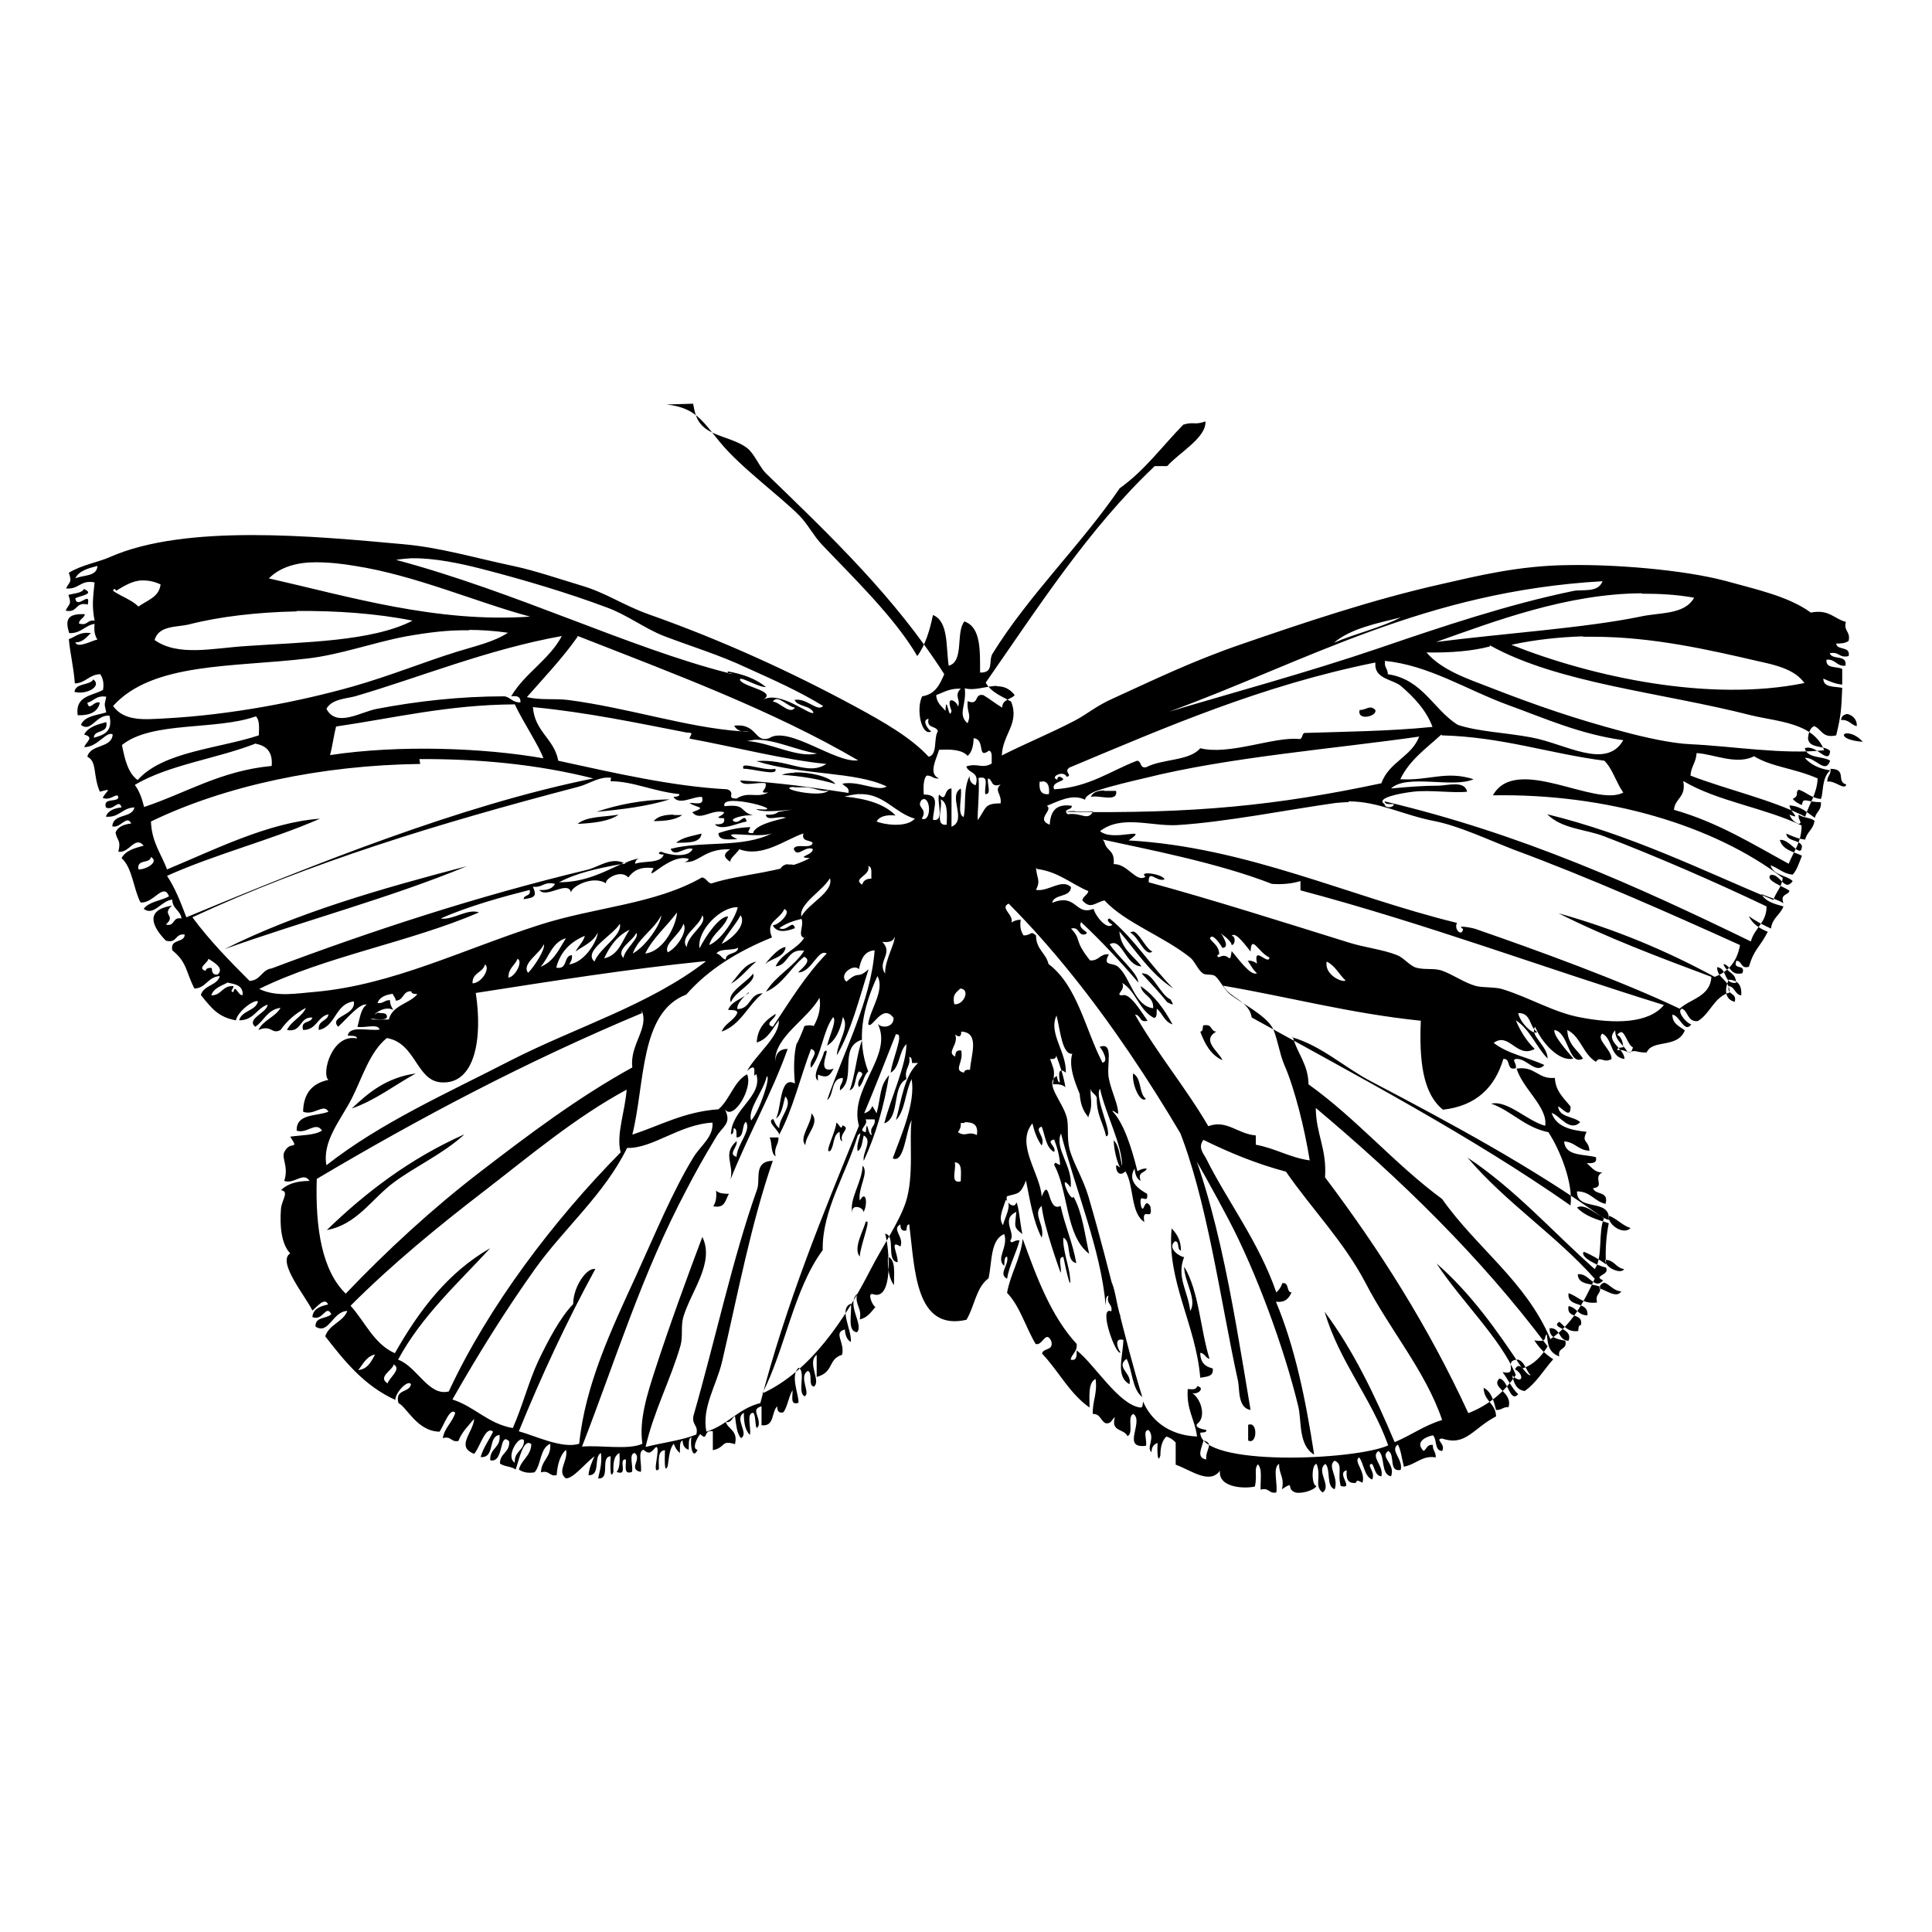 <?xml version="1.0" encoding="UTF-8" standalone="no"?>
<!-- Created with Inkscape (http://www.inkscape.org/) -->
<svg xmlns:dc="http://purl.org/dc/elements/1.1/" xmlns:cc="http://creativecommons.org/ns#" xmlns:rdf="http://www.w3.org/1999/02/22-rdf-syntax-ns#" xmlns:svg="http://www.w3.org/2000/svg" xmlns="http://www.w3.org/2000/svg" version="1.1" width="100%" height="100%" viewBox="0 0 48 48" id="cabbage_moth_xA0_Image_1_" xml:space="preserve">
<defs id="defs279" />
<path d="m 17.22,10.03 c 0.04,0.22 0.08,0.40 0.23,0.55 0.27,0.27 0.78,0.30 1.11,0.55 0.19,0.15 0.30,0.46 0.47,0.63 1.60,1.55 3.20,3.07 4.43,4.99 -0.11,0.25 -0.22,0.50 -0.55,0.55 -0.16,0.33 -0.01,1.01 0.23,0.87 -0.07,-0.02 -0.26,-0.29 -0.07,-0.31 -0.06,0.25 0.20,0.16 0.23,0.31 -0.11,0.17 0.00,0.59 -0.23,0.63 C 22.64,18.33 21.96,17.94 21.26,17.56 19.67,16.70 17.95,15.91 16.11,15.26 15.47,15.03 15.06,14.73 14.45,14.55 13.89,14.38 13.26,14.17 12.79,14.07 11.75,13.85 10.93,13.60 10.01,13.52 7.81,13.32 4.61,13.01 2.73,13.84 c -0.29,0.13 -0.69,0.19 -1.02,0.39 0.08,0.24 0.03,0.20 -0.07,0.39 0.33,0.03 0.35,-0.22 0.71,-0.15 -0.04,0.39 -0.07,0.58 0,0.95 -0.19,-0.03 -0.17,0.14 -0.39,0.07 0.01,-0.11 0.13,-0.13 0.15,-0.23 -0.43,-0.02 -0.50,0.13 -0.39,0.47 0.30,0.01 0.38,-0.19 0.63,-0.23 -0.02,0.18 0.01,0.30 0.07,0.39 -0.13,0.02 -0.49,0.23 -0.55,0.07 0.20,-0.00 0.28,-0.14 0.39,-0.23 -0.28,-0.04 -0.38,0.09 -0.55,0.15 0.04,0.41 0.11,0.63 0.15,1.10 0.27,-0.01 0.35,-0.22 0.63,-0.23 0.06,0.09 0.10,0.21 0.07,0.39 -0.26,0.15 -0.70,0.14 -0.63,0.63 0.30,0.01 0.50,-0.08 0.55,-0.31 -0.14,-0.07 -0.26,0.23 -0.31,0 0.16,-0.04 0.22,-0.19 0.47,-0.15 -0.05,0.24 -0.05,0.15 0,0.39 -0.24,0.07 -0.54,0.09 -0.63,0.31 0.26,0.20 0.37,-0.26 0.71,-0.23 0.09,0.41 -0.15,0.48 -0.39,0.55 0.01,-0.22 0.37,-0.09 0.31,-0.39 -0.22,0.06 -0.45,0.12 -0.55,0.31 0.26,0.07 0.06,0.17 0,0.31 0.32,0.02 0.57,-0.42 0.71,-0.31 -0.03,0.35 -0.55,0.23 -0.63,0.55 0.25,0.13 0.13,0.44 0.31,0.87 0.33,-0.09 0.18,-0.04 0.07,0.15 0.19,0.10 0.38,-0.17 0.39,0 -0.05,0.12 -0.38,-0.01 -0.31,0.24 0.19,0.10 0.32,-0.23 0.39,0 -0.18,0.02 -0.34,0.08 -0.39,0.23 0.34,0.03 0.40,-0.22 0.71,-0.23 -0.06,0.28 -0.53,0.14 -0.55,0.47 0.20,0.06 0.36,-0.30 0.47,-0.07 -0.18,0.02 -0.34,0.08 -0.39,0.23 0.05,0.22 0.14,0.18 0.07,0.47 0.27,0.05 0.41,-0.41 0.63,-0.15 -0.22,0.06 -0.45,0.12 -0.55,0.31 0.27,0.24 0.29,0.75 0.47,1.10 0.32,0.04 0.57,-0.51 0.71,-0.15 -0.20,0.11 -0.50,0.13 -0.63,0.31 0.25,0.19 0.43,-0.20 0.71,-0.23 0.00,0.23 0.20,0.26 0.23,0.47 -0.24,-0.05 -0.15,0.21 -0.39,0.15 0.27,-0.24 -0.12,-0.22 0.15,-0.47 -0.67,0.11 -0.50,0.51 -0.15,0.87 0.29,0.08 0.22,-0.19 0.47,-0.15 -0.01,0.22 -0.37,0.09 -0.31,0.39 0.37,0.30 0.33,0.52 0.55,0.95 0.29,-0.01 0.33,-0.29 0.63,-0.31 -0.06,0.24 -0.40,0.22 -0.47,0.47 0.28,0.35 0.44,0.55 0.87,0.63 0.05,-0.23 0.46,-0.53 0.55,-0.47 -0.06,0.24 -0.40,0.22 -0.47,0.47 0.37,0.00 0.43,-0.30 0.71,-0.39 -0.02,0.21 -0.54,0.35 -0.31,0.55 0.22,-0.14 0.30,-0.43 0.63,-0.47 -0.13,0.23 -0.43,0.30 -0.55,0.55 0.34,-0.14 0.32,0.12 0.55,0 0.16,-0.23 0.37,-0.41 0.63,-0.55 -0.10,0.23 -0.36,0.32 -0.47,0.55 0.38,0.07 0.30,-0.33 0.63,-0.31 -0.03,0.15 -0.30,0.06 -0.23,0.31 0.34,-0.00 0.35,-0.33 0.63,-0.39 -0.02,0.18 -0.27,0.14 -0.24,0.39 0.43,-0.09 0.40,-0.65 0.87,-0.71 0.06,0.36 -0.63,0.36 -0.39,0.63 0.19,-0.17 0.54,-0.60 0.71,-0.55 -0.15,0.10 -0.17,0.35 -0.23,0.55 0.16,0.04 0.52,-0.09 0.55,0.07 -0.27,0.04 -0.75,-0.11 -0.79,0.15 0.09,0.01 0.22,-0.01 0.23,0.07 -0.63,-0.13 -0.89,0.89 -0.71,1.03 -0.39,0.08 -0.62,0.32 -0.63,0.79 0.27,0.11 0.51,-0.22 0.63,0 -0.30,0.12 -0.80,0.04 -0.79,0.47 0.25,0.09 0.48,-0.24 0.63,0 -0.19,0.12 -0.51,0.11 -0.79,0.15 0.24,0.37 0.00,0.07 -0.15,0.39 -0.07,0.14 0.12,0.37 0,0.71 0.25,0.09 0.48,-0.24 0.63,0 -0.31,0.00 -0.55,0.07 -0.71,0.23 0.22,0.03 0.01,0.26 0,0.47 -0.03,0.39 -0.00,0.86 0.23,1.10 -0.34,0.21 0.40,1.09 0.55,1.42 0.08,-0.05 0.31,-0.36 0.39,-0.15 -0.18,0.04 -0.37,0.10 -0.39,0.31 0.26,0.12 0.34,-0.33 0.47,-0.07 -0.11,0.12 -0.41,0.06 -0.39,0.31 0.33,0.21 0.42,-0.38 0.79,-0.39 -0.11,0.28 -0.45,0.33 -0.55,0.63 0.48,0.62 0.97,1.23 1.74,1.58 0.01,-0.20 0.32,-0.51 0.39,-0.39 -0.03,0.22 -0.41,0.11 -0.31,0.47 0.21,0.10 0.46,0.70 1.02,0.71 0.10,-0.14 0.26,-0.62 0.39,-0.47 -0.07,0.24 -0.26,0.36 -0.31,0.63 0.22,-0.06 0.20,0.11 0.39,0.07 0.08,-0.22 0.25,-0.38 0.39,-0.55 -0.02,0.34 -0.47,0.69 0,0.87 0.14,-0.15 0.28,-0.71 0.47,-0.55 -0.10,0.21 -0.24,0.39 -0.31,0.63 0.37,0.03 0.17,-0.51 0.47,-0.55 0.04,0.33 -0.25,0.32 -0.23,0.63 0.35,0.08 0.21,-0.73 0.47,-0.47 0.02,0.28 -0.23,0.29 -0.23,0.55 0.10,0.08 0.29,0.07 0.39,0.15 0.08,-0.21 0.19,-0.80 0.39,-0.63 -0.01,0.29 -0.24,0.38 -0.31,0.63 0.09,0.06 0.21,0.10 0.39,0.07 0.17,-0.19 0.13,-0.60 0.39,-0.71 0.03,0.34 -0.22,0.40 -0.23,0.71 0.22,-0.06 0.20,0.11 0.39,0.07 0.02,-0.26 0.08,-0.49 0.23,-0.63 0.07,0.26 -0.24,0.54 0,0.71 0.19,-0.00 0.46,-0.36 0.71,-0.55 -0.06,0.14 -0.13,0.28 -0.15,0.47 0.31,0.02 0.12,-0.46 0.31,-0.55 0.03,0.27 -0.03,0.44 -0.07,0.63 0.32,0.03 0.04,-0.53 0.31,-0.55 8.44e-4,0.11 -0.03,0.64 0.07,0.39 -0.01,-0.22 0.01,-0.40 0.15,-0.47 0.01,0.19 0.01,0.38 -0.07,0.47 0.31,0.12 0.02,-0.34 0.23,-0.31 0.01,0.14 -0.07,0.39 0.15,0.31 0.04,-0.13 -0.09,-0.46 0.07,-0.47 0.19,0.15 -0.18,0.40 0.15,0.47 0.04,-0.16 -0.09,-0.52 0.07,-0.55 0.16,0.15 0.21,0.02 0.31,-0.07 0.13,0.00 -0.13,0.73 0.07,0.55 0.00,-0.21 -0.04,-0.46 0.15,-0.47 7.24e-4,0.11 -0.03,0.64 0.07,0.39 0.03,-0.20 0.04,-0.43 0.15,-0.55 0.03,0.09 0.08,0.17 0.15,0.23 0.01,-0.11 -0.02,-0.29 0.07,-0.31 -0.00,0.13 0.06,0.20 0.15,0.23 0.01,-0.11 -0.02,-0.29 0.07,-0.31 -0.04,0.16 0.02,0.59 0.15,0.31 -0.16,-0.02 0.01,-0.34 0.07,-0.39 0.20,0.20 0.06,-0.12 0.31,-0.07 l 0,0.47 c 0.33,-0.07 0.19,-0.26 0.55,-0.15 0.08,-0.34 -0.16,-0.36 -0.23,-0.55 0.15,0.02 0.15,-0.10 0.23,-0.15 0.03,0.20 0.04,0.43 0.15,0.55 0.21,-0.12 -0.18,-0.48 0.07,-0.63 -0.00,0.24 0.03,0.43 0.15,0.55 0.04,-0.16 -0.09,-0.52 0.07,-0.55 0.10,0.00 0.04,0.56 0.15,0.31 0.03,-0.24 -0.20,-0.40 0.07,-0.47 l 0,0.47 c 0.33,0.04 0.24,-0.33 0.39,-0.47 0.00,0.09 0.02,0.18 0.15,0.15 0.11,-0.14 0.13,-0.39 0.23,-0.55 0.01,0.14 -0.07,0.39 0.15,0.31 -0.00,-0.23 -0.21,-0.67 0,-0.87 0.19,0.10 -0.04,0.62 0.15,0.71 0.16,-0.07 -0.16,-0.49 0.08,-0.63 0.13,0.04 -0.00,0.37 0.15,0.39 0.19,-0.13 -0.18,-0.60 0.07,-0.79 l 0,0.55 c 0.44,-0.12 0.27,-0.44 0.63,-0.55 0.08,-0.31 -0.23,-0.55 0.07,-0.63 0.01,0.14 0.05,0.26 0.15,0.31 0.02,-0.32 -0.31,-0.83 0,-0.95 0.03,0.25 -0.10,0.68 0.15,0.71 0.18,-0.18 -0.27,-0.69 0,-0.95 -0.05,0.29 0.13,0.34 0.07,0.63 0.19,-0.04 0.28,-0.18 0.39,-0.31 -0.07,-0.02 -0.21,-0.35 -0.07,-0.32 0.52,0.20 0.42,-1.13 0.31,-1.50 0.28,0.05 0.01,0.67 0.31,0.71 0.02,-0.20 -0.22,-0.58 0.07,-0.39 0.10,-0.24 -0.23,-0.43 0,-0.55 0.00,0.09 0.02,0.18 0.15,0.15 0.01,-0.06 0.00,-0.15 0.07,-0.15 0.14,1.10 0.14,2.66 1.42,2.37 0.20,-0.32 0.24,-0.81 0.55,-1.03 0.09,-0.40 0.04,-0.96 0.39,-1.10 0.11,0.32 -0.22,0.61 0,0.79 0.01,-0.09 -0.01,-0.22 0.07,-0.23 0.06,0.20 -0.23,0.43 0,0.55 0.06,-0.35 0.22,-0.61 0.31,-0.95 -0.13,-0.03 -0.20,0.11 -0.23,0 0.15,-0.18 -0.25,-0.53 0.15,-0.71 -0.03,0.37 -0.08,0.37 0.15,0.55 -0.06,-0.29 -0.09,-0.71 -0.15,-0.79 -0.03,0.19 -0.30,0.00 -0.23,-0.15 0.27,-0.08 0.33,-0.03 0.47,-0.39 0.10,0.49 0.18,1.02 0.39,1.42 0.09,-0.31 -0.24,-0.59 0,-0.79 0.05,0.51 0.46,1.63 0.47,1.66 0.04,-0.11 -0.09,-0.40 0.07,-0.39 0.08,0.41 0.21,0.92 0.16,0.47 -0.02,-0.23 -0.19,-0.70 -0.16,-0.95 0.21,0.10 0.05,0.58 0.32,0.63 -0.09,-0.51 -0.28,-0.92 -0.39,-1.42 -0.34,0.18 -0.25,-0.78 -0.47,-0.23 -0.03,-0.57 -0.66,-1.30 -0.23,-1.82 0.05,0.21 0.12,0.40 0.23,0.55 0.11,-0.22 -0.21,-0.40 0,-0.47 0.09,0.22 0.10,0.52 0.31,0.63 0.07,-0.14 -0.23,-0.26 0,-0.31 0.07,0.18 0.13,0.38 0.15,0.63 -0.08,0.00 -0.12,-0.11 -0.15,0 0.36,0.66 0.28,1.77 0.87,2.21 -0.11,-0.49 -0.17,-1.03 -0.39,-1.42 -0.06,0.18 -0.41,-0.67 -0.07,-0.23 0.06,-0.54 -0.41,-0.95 -0.24,-1.34 0.36,1.40 0.99,2.88 1.11,4.27 0.01,-0.09 -0.01,-0.22 0.07,-0.24 -0.06,0.22 0.11,0.20 0.07,0.39 -0.34,-0.15 0.12,1.13 0.23,1.02 -0.05,-0.05 -0.19,-0.38 0.07,-0.31 -0.01,0.42 -0.20,0.90 0.15,1.10 0.08,-0.27 -0.36,-0.42 -0.07,-0.63 0.15,0.29 0.13,0.75 0.39,0.95 -0.47,-1.53 -0.76,-3.01 -1.34,-4.99 -0.13,-0.44 -0.38,-0.83 -0.47,-1.18 -0.07,-0.29 -0.01,-0.58 -0.07,-0.79 -0.11,-0.40 -0.57,-0.84 -0.24,-1.02 -0.01,0.00 0.03,0.20 0.07,0.15 0.01,-0.01 -0.10,-0.43 0.15,-0.23 0.02,-0.52 -0.44,-0.98 -0.23,-1.42 0.09,0.36 0.14,0.98 0.39,0.95 -0.14,0.48 0.28,1.09 0.39,1.58 0.15,-0.32 0.04,-0.50 0.07,-0.71 0.01,0.11 0.13,0.13 0.15,0.23 -0.01,0.41 0.16,0.62 0.23,0.95 0.21,-9.66e-4 -0.31,-0.97 -0.15,-1.18 0.14,0.64 0.57,1.42 0.55,1.97 -0.07,3.61e-4 -0.09,-0.06 -0.15,-0.07 -0.01,0.21 0.12,0.27 0.23,0.15 0.22,0.35 0.12,1.03 0.47,1.26 -0.07,-0.42 0.23,0.03 0.15,-0.39 -0.16,-0.25 -0.15,0.22 -0.23,0 -0.08,-0.42 0.19,0.01 0.15,-0.31 -0.14,-0.08 -0.52,-0.29 -0.31,-0.63 0.01,0.14 0.05,0.26 0.15,0.31 -0.09,-0.24 0.12,-0.19 0.15,-0.31 -0.10,-0.00 -0.17,0.03 -0.23,0.07 -0.15,-0.61 -0.35,-1.22 -0.63,-1.50 0.07,-3.62e-4 0.09,0.06 0.15,0.07 0.01,-0.21 -0.16,-0.53 -0.23,-0.87 -0.07,-0.33 0.14,-0.93 -0.23,-0.79 0.06,0.05 0.24,0.37 0.07,0.39 -0.43,-0.83 -0.62,-1.91 -1.34,-2.45 -0.06,-0.27 -0.31,-0.36 -0.31,-0.71 -0.15,-0.13 -0.10,0.00 -0.31,0 -0.06,-0.09 -0.10,-0.21 -0.07,-0.39 -0.10,-0.00 -0.17,0.03 -0.23,0.07 0.06,-0.20 -0.30,-0.36 -0.07,-0.47 2.17,2.18 3.99,5.06 5.46,7.84 0.69,1.31 1.39,3.21 1.74,4.67 0.08,0.36 -8.15e-4,0.95 0.39,1.18 -0.21,-1.37 -0.48,-2.68 -0.95,-3.80 0.24,0.03 0.32,-0.09 0.39,-0.23 -0.14,-0.00 -0.05,-0.26 -0.23,-0.23 -0.03,0.09 -0.08,0.17 -0.15,0.23 -0.43,-1.25 -1.23,-2.29 -1.74,-3.32 -0.06,-0.12 -0.22,-0.28 -0.07,-0.47 0.63,0.31 1.30,0.59 2.05,0.79 0.62,0.90 1.45,1.75 1.98,2.77 0.60,1.16 1.49,2.19 1.90,3.40 -0.44,0.13 -0.77,0.38 -1.18,0.55 -0.49,-1.16 -1.03,-2.29 -1.74,-3.24 0.37,1.25 1.15,2.12 1.58,3.32 -0.81,0.37 -4.64,0.54 -4.67,-0.31 -8.45e-4,-0.02 0.17,0.01 0.15,-0.07 -0.00,-0.01 -0.30,-0.04 -0.23,-0.15 0.24,-0.17 0.10,-0.63 -0.12,-0.77 0.15,0.05 0.33,-0.14 0.12,-0.17 -0.01,0.09 -0.12,0.08 -0.23,0.07 -0.04,0.51 0.18,0.76 0.23,1.18 -0.75,-0.03 -1.17,-0.46 -1.34,-0.87 -0.01,0.05 -0.00,0.16 -0.07,0.15 -0.54,-0.07 -1.14,-1.08 -1.58,-1.42 -0.00,0.12 0.01,0.27 -0.15,0.23 0.03,-0.15 0.17,-0.19 0.15,-0.39 -0.63,-0.68 -0.99,-1.64 -1.34,-2.61 -0.06,0.51 -0.30,0.85 -0.39,1.34 0.32,0.33 0.46,0.85 0.71,1.27 0.17,0.06 0.25,-0.36 0.39,-0.07 0.06,0.25 -0.20,0.16 -0.23,0.31 0.41,0.43 0.68,0.99 1.18,1.34 0.00,-0.28 -0.04,-0.62 0.15,-0.71 0.05,0.37 -0.08,0.54 -0.07,0.87 0.19,-0.01 0.19,0.17 0.32,0.23 0.15,0.02 0.15,-0.10 0.23,-0.15 -0.11,0.37 0.23,0.28 0.31,0.47 0.17,-0.06 -0.02,-0.50 0.15,-0.55 0.27,0.19 -0.31,0.87 0.31,0.79 0.04,-0.11 -0.09,-0.40 0.07,-0.39 0.17,0.20 -0.07,0.44 0.07,0.55 -0.00,-0.13 0.06,-0.20 0.15,-0.23 -0.01,0.10 -0.01,0.57 0.07,0.31 0.00,-0.20 0.04,-0.37 0.15,-0.47 0.09,0.03 0.17,0.08 0.23,0.15 l 0,0.55 c 0.39,0.14 0.84,0.50 1.10,0.15 -0.05,0.44 0.66,0.45 0.87,0.39 0.06,-0.31 -0.03,-0.41 0.07,-0.55 0.12,0.11 0.06,0.40 0.07,0.63 0.22,-0.06 0.20,0.11 0.39,0.07 0.04,-0.21 -0.10,-0.62 0.07,-0.71 -0.01,0.25 0.14,0.33 0.07,0.63 0.33,-0.22 0.10,-0.02 0.31,0.07 0.12,0.06 0.48,-0.03 0.55,-0.15 -0.13,-0.01 -0.13,-0.54 0,-0.55 0.13,0.33 -0.07,0.54 0.15,0.71 0.24,-0.16 -0.18,-0.54 0.07,-0.71 0.14,0.14 0.01,0.56 0.23,0.63 0.11,-0.30 -0.20,-0.57 0,-0.71 0.22,0.10 0.06,0.29 0.15,0.63 0.36,0.09 -0.13,-0.33 0.15,-0.39 -0.02,0.20 0.02,0.34 0.23,0.31 0.01,-0.09 0.09,-0.04 0.16,0 0.09,-0.28 -0.24,-0.54 -0.08,-0.63 0.12,0.16 0.12,0.46 0.32,0.55 0.10,-0.19 -0.17,-0.38 0,-0.39 0.07,0.10 0.07,0.29 0.23,0.31 0.07,-0.26 -0.28,-0.49 -0.07,-0.63 0.17,0.13 0.05,0.58 0.31,0.63 0.12,-0.31 -0.29,-0.48 -0.07,-0.63 0.18,0.08 -0.00,0.53 0.31,0.47 0.07,-0.26 -0.28,-0.49 -0.07,-0.63 0.08,0.14 0.10,0.37 0.15,0.55 0.31,-0.06 0.46,-0.29 0.79,-0.23 0.01,-0.14 -0.08,-0.17 -0.07,-0.31 -0.15,-0.02 -0.15,0.10 -0.23,0.15 -0.22,-0.22 0.04,-0.35 0.23,-0.39 0.11,0.10 0.03,0.38 0.23,0.39 0.10,-0.18 -0.20,-0.29 0,-0.31 0.59,0.20 0.76,-0.25 1.34,-0.55 -0.01,-0.33 -0.30,-0.37 -0.31,-0.71 0.19,0.09 0.25,0.32 0.31,0.55 0.14,0.01 0.17,-0.08 0.31,-0.07 0.11,-0.38 -0.45,-0.48 -0.23,-0.71 0.22,0.02 0.26,0.62 0.47,0.39 -0.16,-0.15 -0.25,-0.37 -0.39,-0.55 0.43,0.09 -0.01,-0.31 0.39,-0.31 0.17,0.06 0.19,0.27 0.31,0.39 -0.14,0.00 -0.26,-0.40 -0.39,-0.15 0.25,0.14 0.18,0.40 -0.07,0.15 0.04,0.18 0.10,0.36 0.31,0.39 0.29,-0.20 0.47,-0.52 0.71,-0.79 -0.19,-0.12 -0.35,-0.28 -0.47,-0.47 0.36,0.06 0.22,-0.08 0.31,-0.15 0.03,0.19 0.01,0.44 0.31,0.55 -0.05,-0.24 0.21,-0.15 0.15,-0.39 -0.19,-0.04 -0.40,-0.06 -0.39,-0.31 0.28,-0.02 0.21,0.31 0.47,0.31 0.13,-0.32 -0.47,-0.31 -0.23,-0.47 0.13,0.10 0.20,0.26 0.47,0.23 0.01,-0.06 0.00,-0.15 0.07,-0.15 0.06,-0.32 -0.37,-0.14 -0.31,-0.47 0.20,0.03 0.23,0.23 0.47,0.23 0.03,-0.38 -0.51,-0.17 -0.47,-0.55 0.23,0.07 0.35,0.28 0.71,0.23 -0.06,-0.22 0.11,-0.20 0.07,-0.39 -0.19,-0.09 -0.54,-0.03 -0.55,-0.31 0.27,-0.05 0.41,0.41 0.63,0.15 -0.28,-0.12 0.18,-0.12 0.07,-0.32 -0.22,-0.04 -0.66,-0.27 -0.55,-0.39 0.20,0.08 0.38,0.19 0.55,0.31 -0.02,-0.39 0.01,-0.72 0.07,-1.02 -0.30,-0.09 -0.60,-0.18 -0.79,-0.39 0.22,-0.12 0.52,0.23 0.79,0.31 0.05,-0.55 -0.80,-0.20 -0.79,-0.71 0.34,-0.00 0.43,0.25 0.71,0.31 0.09,-0.33 -0.26,-0.21 -0.31,-0.39 0.31,-0.03 -0.02,-0.27 0.23,-0.39 -0.20,-0.00 -0.27,-0.14 -0.39,-0.23 0.12,-0.00 0.27,0.01 0.23,-0.15 -0.31,-0.08 -0.76,-0.02 -0.79,-0.39 0.27,0.01 0.35,0.22 0.63,0.23 -0.02,-0.28 -0.21,-0.19 -0.07,-0.47 -0.40,-0.04 -0.76,-0.13 -0.87,-0.47 0.20,0.06 0.45,0.49 0.71,0.23 -0.16,-0.15 -0.52,-0.11 -0.55,-0.39 0.09,0.02 0.32,0.34 0.31,0 -0.22,-0.26 -0.37,-0.40 -0.39,-0.71 -0.43,0.04 -0.48,-0.30 -0.95,-0.23 0.15,0.50 0.78,0.96 0.71,1.42 -0.45,-0.12 -0.93,-0.64 -1.34,-0.55 0.52,0.19 0.83,0.59 1.42,0.71 0.29,0.44 0.62,1.27 0.55,1.82 -2.46,-1.72 -5.21,-3.17 -7.92,-4.67 -0.07,-0.42 -0.53,-0.47 -0.71,-0.79 1.64,0.28 3.16,0.69 4.91,0.87 -0.04,0.97 0.04,1.80 0.55,2.21 0.82,-0.09 1.29,-0.55 1.50,-1.26 0.20,-0.02 0.06,0.30 0.31,0.23 0.03,-0.13 -0.11,-0.20 0,-0.23 0.27,-0.03 0.49,0.39 0.71,0.15 -0.41,-0.19 -0.92,-0.28 -1.26,-0.55 0.39,-0.28 0.57,0.40 1.02,0.15 -0.20,-0.19 -0.35,-0.43 -0.47,-0.71 0.35,0.22 0.50,0.65 0.79,0.95 0.00,-0.32 -0.46,-0.58 -0.31,-0.79 0.15,0.37 0.59,0.88 0.95,0.79 -0.15,-0.18 -0.51,-0.58 -0.47,-0.71 0.36,0.06 0.35,0.91 0.71,0.71 -0.14,-0.22 -0.38,-0.35 -0.39,-0.71 0.33,0.16 0.39,0.60 0.71,0.79 0.11,-0.16 0.19,0.05 0.39,-0.07 0.00,-0.24 -0.40,-0.49 -0.23,-0.63 0.26,0.13 0.19,0.59 0.55,0.63 0.00,-0.27 -0.50,-0.44 -0.23,-0.71 0.00,0.28 0.22,0.35 0.31,0.55 0.24,-0.08 0.17,-0.00 0.47,0 0.15,-0.34 0.76,-0.09 0.95,-0.55 -0.13,-0.10 -0.31,-0.16 -0.31,-0.39 0.18,0.01 0.30,0.48 0.47,0.24 -0.13,-0.03 -0.38,-0.34 -0.23,-0.39 0.16,0.07 0.13,0.33 0.39,0.31 0.31,-0.18 0.40,-0.60 0.79,-0.71 0.01,-0.33 -0.30,-0.33 -0.31,-0.63 0.26,0.02 0.15,0.42 0.47,0.39 0.01,-0.27 -0.26,-0.26 -0.31,-0.47 0.19,0.04 0.16,0.30 0.47,0.23 0.09,-0.25 -0.25,-0.06 -0.15,-0.31 0.15,9.65e-4 0.10,0.21 0.31,0.15 0.14,-0.46 0.26,-0.46 0.47,-0.87 -0.20,-0.08 -0.38,-0.19 -0.47,-0.39 0.16,0.12 0.35,0.22 0.55,0.31 0.03,-0.26 0.23,-0.34 0.31,-0.55 -0.22,-0.06 -0.45,-0.12 -0.55,-0.31 0.17,0.08 0.39,0.13 0.55,0.23 -0.09,-0.24 0.12,-0.19 0.15,-0.31 -0.14,-0.10 -0.62,-0.26 -0.47,-0.39 0.24,-0.05 0.34,0.44 0.55,0.15 -0.16,-0.15 -0.48,-0.14 -0.55,-0.39 0.19,0.06 0.31,0.21 0.55,0.23 0.11,-0.12 0.16,-0.30 0.23,-0.47 -0.21,-0.10 -0.48,-0.14 -0.55,-0.39 0.23,-0.05 0.53,0.50 0.55,0.15 -0.06,-0.17 -0.37,-0.10 -0.39,-0.31 0.14,0.06 0.28,0.13 0.47,0.15 0.04,-0.19 0.21,-0.26 0.23,-0.47 -0.10,-0.08 -0.29,-0.07 -0.39,-0.15 -0.03,0.13 0.11,0.20 0,0.23 -0.11,-0.04 -0.19,-0.12 -0.23,-0.23 0.32,0.13 0.01,-0.06 0,-0.23 0.29,0.02 0.44,0.18 0.63,0.31 0.03,-0.15 0.17,-0.19 0.15,-0.39 -0.37,9.66e-4 -0.44,-0.14 -0.47,0.07 -0.09,-0.03 -0.17,-0.08 -0.23,-0.15 0.19,-0.10 0.04,-0.15 0.15,-0.23 0.19,0.06 0.31,0.21 0.55,0.23 0.07,-0.15 0.01,-0.51 0.23,-0.71 -0.27,-0.04 -0.48,-0.14 -0.63,-0.31 0.27,-0.02 0.51,0.42 0.63,0.07 -0.18,-0.12 -0.57,-0.05 -0.63,-0.31 0.29,-0.11 0.59,0.44 0.63,0.07 -0.13,-0.15 -0.52,-0.05 -0.55,-0.31 0.01,-0.14 0.05,-0.26 0.15,-0.31 0.19,0.07 0.20,0.31 0.55,0.23 0.12,-0.49 0.13,-0.66 0.15,-1.18 -0.19,-0.04 -0.47,0.00 -0.47,-0.23 0.14,0.06 0.28,0.13 0.47,0.15 l 0,-0.39 c -0.13,-0.07 -0.42,0.00 -0.39,-0.23 0.23,-0.02 0.24,0.17 0.47,0.15 0.05,-0.29 -0.33,-0.13 -0.39,-0.31 l 0.00,-0.00 c 0.24,-0.05 0.23,0.13 0.47,0.07 0.05,-0.26 -0.29,-0.13 -0.31,-0.31 0.13,0.00 0.24,-0.01 0.31,-0.07 0.05,-0.24 -0.13,-0.23 -0.07,-0.47 -0.29,-0.07 -0.41,-0.32 -0.87,-0.23 -0.56,-0.41 -1.38,-0.58 -2.13,-0.79 -1.07,-0.28 -2.76,-0.41 -3.88,-0.39 -1.24,0.01 -2.28,0.27 -3.16,0.47 -1.74,0.39 -3.45,0.97 -4.99,1.50 -1.22,0.42 -2.16,0.88 -3.17,1.34 -0.43,0.19 -0.66,0.40 -0.95,0.55 -0.61,0.32 -1.23,0.57 -1.82,0.87 0.02,-0.53 0.45,-0.80 0.23,-1.34 -0.23,-0.13 -0.50,-0.23 -0.63,-0.47 1.31,-1.88 2.56,-3.83 4.20,-5.38 l 0.31,0 c 0.30,-0.34 0.97,-0.70 0.95,-1.11 -0.28,0.10 -0.28,-0.00 -0.55,0.08 -0.52,0.53 -0.96,1.14 -1.58,1.58 -0.97,1.42 -2.25,2.64 -3.16,4.11 -0.11,0.18 0.05,0.48 -0.31,0.47 0.00,-0.56 0.02,-1.13 -0.39,-1.27 -0.22,0.27 0.00,1.00 -0.39,1.10 -0.07,-0.48 -0.00,-1.10 -0.39,-1.26 -0.08,0.38 -0.19,0.75 -0.39,1.02 -0.56,-0.96 -1.61,-1.97 -2.37,-2.77 -0.20,-0.21 -0.34,-0.49 -0.55,-0.71 -0.47,-0.48 -1.46,-1.20 -1.97,-1.82 -0.45,-0.54 -0.61,-0.87 -1.34,-0.95 z m -6.99,3.84 c 0.56,-0.01 1.22,0.13 1.76,0.27 1.01,0.26 2.12,0.59 3.08,0.95 0.50,0.18 0.94,0.52 1.42,0.71 0.71,0.27 1.38,0.47 2.06,0.79 0.64,0.29 1.30,0.58 1.90,0.95 -0.14,0.16 -0.41,-0.21 -0.71,-0.15 0.08,0.17 0.38,0.13 0.47,0.31 -0.03,0.13 -0.83,-0.57 -1.26,-0.31 0.36,-0.21 -0.38,-0.30 -0.55,-0.47 l -0.00,0 c -0.11,-0.19 0.42,0.16 0.63,0.15 -0.24,-0.20 -0.56,-0.32 -0.95,-0.39 5.43e-4,0.01 0.00,0.03 0.01,0.04 0.04,0.01 0.09,0.02 0.14,0.03 -0.04,-0.01 -0.11,-0.00 -0.14,-0.03 -2.47,-0.63 -5.29,-2.02 -8.25,-2.81 0.11,-0.02 0.24,-0.03 0.37,-0.04 z m -2.37,0.10 c 0.33,-0.00 0.67,0.04 0.96,0.09 1.49,0.23 3.04,0.91 4.35,1.26 -2.33,0.16 -4.50,-0.50 -6.49,-0.95 0.30,-0.30 0.73,-0.40 1.16,-0.40 z m -5.44,0.09 c -0.01,0.27 -0.35,0.22 -0.55,0.31 0.09,-0.19 0.32,-0.25 0.55,-0.31 z m 1.12,0.36 c 0.13,-0.00 0.28,0.02 0.45,0.10 -0.04,0.32 -0.33,0.39 -0.55,0.55 -0.17,-0.17 -0.43,-0.25 -0.63,-0.39 0.01,-0.08 0.07,-0.04 0.07,0 0.23,-0.14 0.42,-0.25 0.64,-0.26 z m 36.27,0.03 c -0.11,0.28 -0.49,0.19 -0.71,0.23 -1.61,0.33 -3.28,0.89 -4.83,1.42 -1.76,0.60 -3.75,1.14 -5.22,1.58 3.41,-1.25 6.35,-2.99 10.77,-3.24 z M 2.09,14.63 c -0.06,0.11 -0.25,0.11 -0.39,0.15 0.08,0.24 0.03,0.20 -0.07,0.39 0.31,0.07 0.23,-0.23 0.55,-0.15 0.08,-0.37 -0.26,0.13 -0.31,-0.15 0.05,-0.06 0.51,-0.10 0.23,-0.23 z m 38.70,0.12 c 0.43,-0.00 0.86,0.02 1.30,0.10 -0.24,0.43 -0.85,0.36 -1.34,0.47 -1.35,0.28 -3.43,0.42 -5.07,0.63 1.44,-0.51 3.24,-1.20 5.11,-1.21 z M 7.37,15.18 c 0.97,-0.01 1.99,0.06 2.88,0.24 -1.01,0.52 -2.68,0.53 -4.12,0.63 -0.83,0.05 -1.70,0.27 -2.29,-0.15 0.11,-0.37 0.55,-0.31 0.87,-0.39 0.74,-0.19 1.68,-0.30 2.66,-0.32 z m 27.43,0.16 c -0.50,0.26 -1.13,0.40 -1.66,0.63 0.41,-0.35 1.05,-0.48 1.66,-0.63 z m -23.15,0.31 c 0.30,0.00 0.61,0.02 0.97,0.07 -0.35,0.23 -0.81,0.33 -1.26,0.47 -0.81,0.25 -1.66,0.60 -2.61,0.87 -1.28,0.36 -2.97,0.70 -4.67,0.79 -0.44,0.02 -0.99,0.09 -1.27,-0.31 0.98,-1.09 2.99,-0.96 4.83,-1.18 0.80,-0.09 1.65,-0.40 2.45,-0.55 0.57,-0.10 1.05,-0.16 1.56,-0.15 z m 2.31,0.15 c -0.32,0.60 -0.92,0.92 -1.26,1.50 0.15,-0.02 0.24,0.01 0.23,0.15 -0.19,0.01 -0.24,-0.12 -0.39,-0.15 -1.11,0.00 -2.17,0.12 -3.17,0.31 -0.40,0.07 -1.01,0.48 -1.26,0 0.13,-0.24 0.48,-0.25 0.71,-0.31 1.58,-0.46 3.30,-1.17 5.15,-1.50 z m 0.39,0 c 2.40,0.94 4.85,1.85 6.97,3.09 -0.56,0.08 -1.73,-0.87 -2.21,-0.55 -0.37,0.13 -0.29,-0.38 -0.87,-0.31 0.04,0.07 0.10,0.12 0.19,0.14 0.06,0.00 0.13,0.00 0.19,0.01 -0.07,0.00 -0.14,0.00 -0.19,-0.01 -1.35,-0.09 -2.79,-0.58 -4.32,-0.78 -0.34,-0.04 -0.68,0.01 -1.02,-0.07 0.43,-0.49 0.88,-0.96 1.26,-1.50 z m 24.99,0.02 c 0.08,-0.00 0.16,-4.22e-4 0.24,0 1.46,0.00 2.86,0.32 4.07,0.60 0.40,0.09 0.93,0.19 1.18,0.55 -2.36,0.48 -5.27,-0.15 -7.28,-0.95 0.59,-0.13 1.19,-0.19 1.77,-0.21 z m -2.33,0.21 c 1.70,0.95 4.26,1.17 6.49,1.74 0.65,0.16 1.56,0.18 1.82,0.87 -1.02,0.11 -2.26,-0.10 -3.32,-0.15 -0.47,-0.02 -1.14,-0.17 -1.66,-0.31 -1.21,-0.32 -2.19,-0.66 -3.32,-1.10 -0.57,-0.22 -1.20,-0.43 -1.58,-0.87 0.59,0.01 1.12,-0.03 1.58,-0.15 z m -2.61,0.39 c 1.09,0.10 2.06,0.73 3.08,1.10 0.91,0.33 1.77,0.72 2.85,0.87 -0.43,0.75 -1.45,0.08 -2.29,-0.07 -0.64,-0.12 -1.30,-0.14 -1.82,-0.31 -0.61,-0.38 -0.87,-1.13 -1.74,-1.26 0.00,-0.14 -0.09,-0.16 -0.07,-0.31 z m -0.23,0.07 c -0.02,0.38 0.44,0.39 0.63,0.55 0.32,0.27 0.64,0.61 0.79,1.02 -1.09,0.11 -2.28,0.12 -3.17,0.15 -0.08,0.00 -0.05,0.17 -0.15,0.15 -0.63,-0.06 -1.72,0.41 -2.45,0.23 -0.27,0.32 -0.94,0.26 -1.34,0.47 -0.17,0.04 -0.11,-0.15 -0.23,-0.16 -0.66,0.25 -1.19,0.66 -2.06,0.71 -0.10,-0.22 0.41,-0.19 0.15,-0.31 -0.06,-0.01 -0.07,0.03 -0.07,0.07 -0.21,-0.06 0.16,-0.25 0.23,-0.07 0.17,-0.04 -0.09,-0.12 0.07,-0.23 2.39,-1.00 4.77,-2.04 7.60,-2.61 z m -31.85,0.39 c -0.10,0.16 -0.44,0.08 -0.47,0.31 0.30,0.08 0.69,-0.14 0.47,-0.31 z m 22.44,0.17 c 0.16,1.71e-4 0.31,0.04 0.45,0.22 -0.09,0.11 -0.31,0.10 -0.31,0.31 -0.16,-0.09 -0.30,-0.21 -0.47,-0.31 -0.24,-0.05 -0.09,0.27 -0.39,0.15 -0.02,0.32 0.10,0.30 0,0.55 -0.26,-0.22 -0.02,-0.45 -0.07,-0.87 0.25,0.07 0.54,-0.06 0.81,-0.06 z m -0.99,0.06 c 0.03,-7.53e-4 0.06,4.98e-4 0.10,0.00 -0.18,0.18 0.01,0.27 -0.07,0.45 0.00,-0.12 -0.33,-0.34 -0.16,0.10 -0.06,0.30 -0.13,-0.48 -0.15,0 -0.09,-0.11 -0.22,-0.19 -0.23,-0.39 0.16,-0.06 0.30,-0.15 0.53,-0.16 z m -4.49,0.26 c 0.13,-0.02 0.33,0.20 0.47,0.21 -0.12,0.19 -0.38,-0.14 -0.55,-0.15 0.02,-0.03 0.05,-0.05 0.08,-0.06 z m -6.49,0.13 c 0.20,0.43 0.62,1.06 0.71,1.34 -1.47,-0.26 -3.58,-0.34 -5.30,-0.08 0.06,-0.22 0.09,-0.48 0.15,-0.71 1.44,-0.21 2.78,-0.54 4.43,-0.55 z m 0.47,0.07 c 1.34,0.13 2.56,0.39 3.80,0.63 0.20,-0.00 0.09,0.05 0.07,0.15 1.14,0.21 2.37,0.53 3.40,0.63 -0.47,0.31 -0.96,-0.14 -1.74,-0.07 1.15,0.36 2.45,0.25 3.24,0.63 -0.22,0.14 -0.69,-0.15 -1.10,-0.07 0.05,0.08 0.18,0.08 0.15,0.23 -0.86,-0.13 -1.74,-0.26 -2.69,-0.31 0.05,0.17 0.44,0.03 0.63,0.07 0.05,0.17 -0.22,0.25 0.07,0.23 -0.30,0.15 -0.49,-0.04 -0.79,0.15 -0.28,-0.00 0.00,-0.14 -0.23,-0.23 -1.36,-0.07 -2.82,-0.41 -4.20,-0.71 -0.10,-0.55 -0.59,-0.72 -0.63,-1.34 z m 20.77,0.01 c -0.06,0.00 -0.13,0.06 -0.25,0.06 -0.07,0.28 0.44,0.16 0.39,0 -0.05,-0.05 -0.09,-0.07 -0.13,-0.06 z m 11.83,0.16 c 0.12,-0.01 0.29,0.12 0.27,0.30 -0.15,-0.03 -0.19,-0.17 -0.39,-0.15 0.01,-0.09 0.06,-0.13 0.12,-0.14 z m -39.50,0.06 c 0.09,0.09 0.08,0.27 0.07,0.47 -1.00,0.33 -2.38,0.40 -3.01,1.11 -0.24,-0.17 -0.32,-0.52 -0.39,-0.87 0.74,-0.60 2.33,-0.36 3.32,-0.71 z m 39.53,0.42 c -0.15,0.00 -0.12,0.17 0.39,0.21 -0.14,-0.16 -0.30,-0.21 -0.39,-0.21 z m -10.62,0.05 c -0.18,0.53 -0.76,0.65 -0.95,1.19 -2.59,0.55 -4.63,0.76 -7.84,0.71 0.01,-0.08 0.15,-0.05 0.15,-0.15 -0.40,-0.06 -0.53,0.14 -0.55,0.47 -0.36,-0.14 0.10,-0.36 -0.07,-0.47 0.28,-0.11 0.63,-0.31 0.95,-0.15 -0.01,-0.09 0.21,-0.20 0.31,-0.23 0.36,-0.12 0.88,-0.24 1.18,-0.31 2.07,-0.52 4.73,-0.73 6.81,-1.03 z m 0.55,0 c 1.51,0.04 2.66,0.45 4.04,0.63 0.21,0.21 0.29,0.54 0.47,0.79 -0.69,0.38 -2.66,-0.96 -3.24,0.07 2.82,-0.05 5.48,0.74 7.20,2.05 -0.02,0.24 -0.17,0.35 -0.23,0.55 -1.82,-0.76 -3.54,-1.62 -5.62,-2.13 0.37,0.37 0.96,0.37 1.42,0.55 1.30,0.50 2.73,1.12 4.03,1.74 -0.00,0.41 -0.30,0.53 -0.39,0.87 -2.82,-1.37 -5.71,-2.68 -9.10,-3.48 0.01,0.09 0.14,0.06 0.23,0.07 -0.01,0.10 -0.23,0.10 -0.23,0 -0.24,-0.15 0.37,-0.27 0.71,-0.31 0.43,-0.05 0.99,0.04 1.34,0 -0.06,-0.29 -0.50,-0.15 -0.71,-0.15 -0.39,-0.00 -0.75,0.03 -1.18,0.07 0.39,-0.37 1.53,0.00 2.05,-0.23 -0.69,-0.22 -1.09,0.04 -1.82,0 0.23,-0.48 0.65,-0.77 1.02,-1.11 z m -11.64,0.07 c 0.32,0.02 0.08,0.54 0.39,0.31 0.10,0.02 0.06,0.20 0.07,0.32 -0.25,0.14 -0.33,-0.02 -0.63,0.07 0.04,0.18 0.34,0.12 0.23,0.47 -0.09,-0.03 -0.16,-0.10 -0.15,-0.23 -0.17,0.33 -0.08,0.76 -0.15,1.02 -0.17,-0.08 -0.03,-0.49 -0.07,-0.71 -0.33,0.19 0.17,0.79 -0.23,0.95 l 0,-0.95 c -0.20,0.00 -0.11,0.36 -0.31,0.15 -0.06,0.19 0.15,0.68 -0.15,0.63 0.01,-0.34 0.20,-0.63 -0.23,-0.63 -0.01,-0.19 -0.01,-0.38 0.07,-0.47 0.14,-0.01 0.16,0.09 0.31,0.07 -0.28,-0.11 -0.06,-0.49 0,-0.71 0.31,-0.02 0.58,-0.00 0.71,0.15 0.11,-0.09 0.15,-0.27 0.15,-0.47 z m -5.42,0.04 c 0.48,-0.02 1.05,0.27 1.54,0.34 -0.49,0.12 -1.15,-0.27 -1.74,-0.31 0.06,-0.01 0.13,-0.02 0.19,-0.03 z m -12.40,0.10 c 0.26,0.05 0.42,0.20 0.39,0.55 -1.27,0.12 -2.12,0.67 -3.17,1.02 -0.05,-0.21 -0.12,-0.40 -0.23,-0.55 0.84,-0.50 2.04,-0.65 3.01,-1.03 z m 35.80,0.23 c 0.43,0.03 0.98,0.30 1.42,0.08 0.45,0.27 0.98,0.29 1.58,0.55 -0.02,0.39 -0.21,0.62 -0.31,0.95 -0.85,-0.43 -1.91,-0.66 -2.85,-1.02 0.01,-0.22 0.14,-0.33 0.15,-0.55 z m -31.74,0.15 c 1.46,-0.01 2.94,0.13 4.32,0.48 C 11.42,20.01 7.74,21.50 4.63,22.79 4.49,22.42 4.35,22.06 4.15,21.76 5.35,21.22 6.74,20.87 7.95,20.34 6.67,20.43 5.31,21.12 4.15,21.60 4.01,21.22 3.77,20.93 3.75,20.41 5.59,19.52 7.99,19.01 10.44,18.98 z m 8.09,0.16 c -0.04,0.00 -0.06,0.02 -0.04,0.08 0.21,-0.01 0.89,0.20 0.79,0 -0.21,0.05 -0.60,-0.09 -0.74,-0.08 z m 26.97,0.08 c 0.42,0.01 0.13,0.32 0.39,0.39 -0.04,0.16 -0.29,-0.11 -0.47,-0.07 l -0.00,0 c -0.01,-0.14 0.09,-0.16 0.08,-0.31 z m -25.74,0.10 c -0.12,0.00 -0.23,0.02 -0.32,0.05 0.49,0.03 0.94,0.11 1.34,0.23 -0.16,-0.19 -0.64,-0.30 -1.02,-0.29 z m 4.67,0.12 c 0.15,0.01 0.04,0.27 0.07,0.41 0.17,0.01 0.03,-0.28 0.07,-0.39 0.12,0.03 0.06,0.24 0.31,0.15 -0.17,0.16 0.03,0.22 0,0.47 -0.40,0.00 -0.35,0.10 -0.55,0.39 -0.06,0.17 0.04,-0.71 0,-1.02 0.03,-0.01 0.06,-0.01 0.08,-0.01 z m -9.24,0.09 c 0.56,3.7e-4 1.05,0.25 1.71,0.32 -0.00,0.07 -0.09,0.06 -0.15,0.07 0.15,0.22 0.49,-0.02 0.71,0 0.07,0.23 -0.17,0.14 -0.31,0.15 0.19,0.13 0.45,0.09 0.07,0.23 0.19,0.24 0.48,-0.09 0.79,0 -0.01,0.10 -0.32,0.14 0,0.15 0.03,0.16 -0.11,0.15 -0.23,0.15 0.16,0.18 0.58,-0.04 0.79,-0.07 -0.05,-0.23 -0.16,0.07 -0.31,0 -0.16,-0.07 0.28,-0.18 0.47,-0.15 -0.35,-0.10 -0.16,-0.29 -0.71,-0.23 -0.13,-0.37 1.75,0.17 0.79,0.07 0.16,0.15 1.46,-0.08 0.55,0.07 -0.07,0.06 -0.17,0.08 -0.31,0.07 0.00,0.17 0.33,0.03 0.47,0.07 0.19,-0.00 -0.74,0.12 -0.79,0.39 -0.20,0.00 -0.09,-0.05 -0.07,-0.15 -0.30,0.01 -0.56,0.07 -0.79,0.15 0.00,0.20 0.26,0.15 0.47,0.15 -0.55,-0.26 0.51,0.00 0.87,-0.15 -0.75,0.38 -1.72,0.18 -2.53,0.39 0.11,0.23 0.34,-0.06 0.55,0 -0.10,0.23 -0.57,0.16 -0.79,0.07 -0.12,0.04 -0.00,0.08 0.07,0.07 -0.07,0.23 -0.48,0.15 -0.71,0.23 0.00,-0.07 0.04,-0.11 0.09,-0.13 -0.12,0.02 -0.24,0.06 -0.36,0.12 0.01,0.00 0.02,0.00 0.03,0.01 -0.03,0.00 -0.07,0.01 -0.11,0.01 -0.42,0.19 -0.89,0.45 -1.54,0.45 0.43,-0.23 0.97,-0.35 1.54,-0.45 0.02,-0.01 0.05,-0.02 0.07,-0.03 -0.33,-0.15 -0.62,0.10 -0.91,0.17 -2.75,0.66 -5.37,1.52 -7.84,2.45 -0.25,0.03 -0.27,0.30 -0.55,0.31 -0.50,-0.50 -0.99,-1.00 -1.42,-1.58 2.90,-1.35 6.10,-2.33 9.58,-3.24 0.24,-0.06 0.47,-0.22 0.71,-0.23 0.03,-0.00 0.07,-0.00 0.11,-0.00 z m 10.73,0 c 0.14,0.01 0.18,0.13 0.16,0.32 -0.20,0.02 -0.25,-0.10 -0.23,-0.31 0.02,-0.00 0.05,-0.00 0.07,-0.00 z m 15.93,0.00 c 0.84,0.50 2.02,0.66 2.93,1.10 3.63e-4,0.42 -0.20,0.64 -0.32,0.95 -0.90,-0.49 -1.76,-1.03 -2.85,-1.34 0.02,-0.29 0.31,-0.31 0.23,-0.71 z m -22.10,0.15 c 0.06,-0.00 0.17,-0.00 0.31,0.00 0.18,0.01 0.42,0.14 0.55,0.07 -0.14,0.22 -1.35,-0.05 -0.87,-0.08 z m 7.70,0.08 c -0.15,0.00 -0.28,0.04 -0.33,0.16 0.19,-0.06 0.68,0.15 0.63,-0.15 -0.10,-0.00 -0.20,-0.00 -0.29,-0.00 z m -6.09,0.09 c 0.03,-0.00 0.06,-0.00 0.09,0 0.55,0.02 0.81,0.47 1.30,0.61 -0.22,0.24 -0.80,0.14 -0.95,0.07 0.07,-0.13 0.24,-0.17 0.47,-0.15 -0.28,-0.29 -0.74,-0.42 -1.27,-0.47 0.12,-0.03 0.23,-0.05 0.33,-0.06 z m 1.60,0.12 c 0.20,-0.01 0.19,0.59 -0.04,0.49 0.17,-0.27 -0.16,-0.26 0,-0.47 0.01,-0.00 0.02,-0.01 0.04,-0.01 z m -6.30,0.01 c -0.69,0.01 -1.29,0.13 -1.82,0.31 0.65,-0.06 1.28,-0.14 1.82,-0.31 z m 6.73,0 c 0.18,0.08 0.16,0.36 0.15,0.63 -0.31,0.04 -0.09,-0.43 -0.15,-0.63 z m 10.14,0.05 c 0.74,2.39e-4 1.35,0.34 2.13,0.49 0.61,0.12 1.35,0.47 1.97,0.71 1.82,0.67 3.92,1.60 5.62,2.37 -0.07,0.40 -0.28,0.66 -0.63,0.79 -1.18,-0.64 -2.45,-1.18 -3.88,-1.58 1.19,0.60 2.49,1.09 3.80,1.58 -0.03,0.49 -0.51,0.54 -0.79,0.79 -1.45,-0.69 -3.54,-1.45 -5.07,-1.98 -0.09,-0.03 -0.51,-0.11 -0.31,0 -0.03,0.21 -0.24,0.00 -0.15,-0.15 -2.70,-0.66 -5.21,-1.88 -8.16,-2.05 0.56,-0.38 -0.38,0.05 -0.71,-0.23 0.53,-0.41 1.26,-0.12 1.90,-0.15 1.20,-0.07 2.80,-0.39 3.95,-0.55 0.11,-0.01 0.22,-0.02 0.32,-0.02 z m -6.80,0.25 c 0.16,4.52e-4 0.37,0.01 0.45,0.00 -0.14,0.25 -0.29,0.02 -0.63,0.07 -0.10,-0.07 0.01,-0.08 0.17,-0.08 z m -9.98,0.08 c -0.21,0.00 -0.39,0.04 -0.49,0.16 0.29,0.00 0.54,-0.03 0.71,-0.15 -0.07,-0.00 -0.14,-0.00 -0.21,-0.00 z m -1.36,0.00 c -0.36,0.06 -0.80,0.04 -1.02,0.23 0.39,-0.02 0.78,-0.06 1.02,-0.23 z m 2.06,0.47 c -0.22,0.06 -0.48,0.09 -0.63,0.23 0.27,-0.01 0.60,0.02 0.63,-0.23 z m 2.53,0 c -0.05,0.21 0.16,0.15 0.23,0.23 -0.03,0.17 -0.42,0.00 -0.47,0.15 0.09,0.24 0.27,-0.08 0.47,0 0.04,0.15 -0.46,0.21 -0.07,0.23 -0.66,0.36 -1.67,0.38 -2.45,0.63 l -0.00,0 c -0.10,-0.02 -0.12,-0.14 -0.23,-0.15 -1.17,0.67 -2.64,0.73 -4.04,1.18 -1.93,0.62 -3.63,1.48 -5.54,1.66 -0.50,0.04 -0.98,0.14 -1.42,-0.07 1.64,-0.81 3.74,-1.16 5.46,-1.90 -0.27,-0.11 -0.66,0.20 -0.95,0.15 0.69,-0.31 1.58,-0.55 2.21,-0.71 0.04,0.17 -0.15,0.11 -0.15,0.23 0.26,-0.04 0.34,-0.06 0.23,-0.31 0.25,0.03 0.27,-0.14 0.55,-0.07 -0.06,0.11 -0.19,0.17 -0.39,0.15 0.17,0.23 0.72,-0.26 0.79,0.07 -0.02,-0.14 0.54,-0.45 0.87,-0.23 -0.06,-0.09 0.35,-0.37 0.55,-0.15 0.12,-0.16 0.29,-0.28 0.63,-0.23 -0.25,0.43 0.41,-0.39 0.87,-0.23 0.00,0.05 -0.10,0.09 -0.15,0.07 0.41,0.07 0.49,-0.33 1.18,-0.31 -0.17,0.12 -0.17,0.19 0,0.31 0.02,-0.11 0.10,-0.14 0.23,-0.31 0.57,0.21 1.12,-0.23 1.58,-0.39 z m 7.44,0.15 c 1.00,0.22 2.85,0.57 4.20,1.10 0.28,0.02 0.51,-0.01 0.71,-0.07 l 0,0.23 c 3.12,0.83 6.00,1.91 9.03,2.85 -0.38,0.46 -1.22,0.47 -2.06,0.31 -0.67,-0.12 -1.28,-0.50 -1.97,-0.71 -0.18,-0.05 -0.45,-0.03 -0.63,-0.07 -0.30,-0.08 -0.58,-0.29 -0.87,-0.39 -0.19,-0.06 -0.43,-0.01 -0.63,-0.07 -0.16,-0.05 -0.31,-0.25 -0.47,-0.31 -0.35,-0.14 -0.81,-0.19 -1.19,-0.31 -1.48,-0.46 -3.43,-1.08 -4.98,-1.50 -0.01,-0.34 0.19,0.00 0.39,-0.07 -0.01,-0.13 -0.67,-0.23 -0.47,-0.07 -0.22,0.17 -0.45,-0.33 -0.79,-0.31 0.03,-0.37 -0.18,-0.31 -0.23,-0.55 z M 3.75,21.29 c 0.22,0.13 -0.14,0.32 -0.31,0.31 -0.05,-0.27 0.29,-0.13 0.31,-0.31 z m 15.82,0.18 c -0.10,0.01 -0.19,0.07 -0.21,0.21 0.20,-0.03 0.43,-0.04 0.55,-0.15 -0.09,-0.03 -0.22,-0.06 -0.33,-0.05 z m -3.46,0.04 c -0.02,5.42e-4 -0.05,0.00 -0.07,0.00 0.07,-0.00 0.16,0.00 0.23,0.00 -0.05,-0.00 -0.10,-0.01 -0.15,-0.01 z m -4.51,0.01 C 9.46,22.08 7.37,22.68 5.58,23.58 7.56,22.87 9.69,22.31 11.60,21.52 z m 9.98,0 c 0.10,0.02 0.06,0.19 0.07,0.31 -0.13,-0.00 -0.20,0.05 -0.23,0.15 -0.26,-0.16 0.23,-0.22 0.15,-0.47 z m 4.19,0.07 c 0.53,0.07 0.84,0.37 1.27,0.55 -0.02,0.10 -0.13,0.12 -0.15,0.23 0.21,0.23 0.30,0.06 0.55,0 0.52,0.56 1.45,0.88 2.13,1.42 0.12,0.10 0.18,0.29 0.31,0.39 0.08,0.06 0.23,0.01 0.31,0.07 0.12,0.10 0.23,0.35 0.39,0.47 0.27,0.20 0.83,0.49 1.02,0.79 0.12,0.19 0.18,0.65 0.31,0.95 0.25,0.57 0.50,1.56 0.63,2.37 -0.50,-0.07 -0.85,-0.30 -1.34,-0.39 l 0,-0.23 c -0.46,-0.04 -0.72,-0.40 -1.18,-0.23 -0.56,-0.96 -1.26,-1.79 -1.82,-2.77 0.15,9.66e-4 0.10,0.21 0.31,0.15 -0.15,-0.21 -0.44,-0.71 -0.63,-0.63 -0.20,-0.01 0.10,-0.13 0,-0.31 0.34,0.20 0.42,0.68 0.79,0.87 0.09,-0.01 0.06,-0.14 0.07,-0.23 0.14,0.11 0.19,0.33 0.39,0.39 -0.20,-0.37 -0.44,-0.71 -0.79,-0.95 0.04,0.24 0.33,0.25 0.31,0.55 -0.47,-0.06 -0.56,-0.76 -0.87,-1.03 -0.14,-0.12 -0.40,0.00 -0.23,-0.31 -0.23,-0.02 -0.24,0.17 -0.47,0.15 -0.42,-0.53 -0.19,-0.49 -0.47,-0.79 0.21,-0.05 0.16,0.15 0.32,0.15 0.23,-0.06 -0.18,-0.11 -0.07,-0.31 0.50,0.47 0.97,0.97 1.42,1.50 -0.00,-0.23 -0.51,-0.64 -0.71,-0.95 0.31,-0.18 0.39,0.54 0.79,0.55 -0.20,-0.27 -0.51,-0.43 -0.55,-0.87 0.42,0.49 0.78,1.06 1.34,1.42 -0.55,-0.55 -0.97,-1.24 -1.58,-1.74 -0.11,0.02 -0.00,0.13 0.07,0.15 -0.13,0.15 -0.42,-0.20 -0.47,-0.39 -0.47,0.18 -0.41,-0.40 -1.03,-0.15 0.05,-0.23 0.45,-0.12 0.47,-0.39 l 0.00,0 c -0.23,-0.22 -0.56,0.12 -0.87,0.07 0.12,-0.25 0.02,-0.27 0,-0.55 z m -5.15,0.23 c 0.10,0.34 -0.53,0.62 -0.71,0.95 -0.07,-0.31 0.52,-0.63 0.71,-0.95 z m -2.29,0.71 c -0.03,0.20 -0.36,0.80 -0.71,0.95 0.08,-0.30 0.37,-0.41 0.47,-0.71 -0.21,-0.02 -0.56,0.49 -0.71,0.79 -0.07,-0.44 0.53,-1.04 0.95,-1.02 z m 1.18,0.07 c 0.14,0.07 -0.14,0.37 -0.31,0.39 0.10,0.20 0.35,0.15 0.55,0.07 -0.06,-0.23 -0.19,0.10 -0.39,0 0.15,-0.11 0.34,-0.18 0.55,-0.23 0.08,0.14 -0.11,0.43 0.07,0.47 -0.18,0.29 -0.56,0.38 -0.71,0.71 0.33,-0.03 0.28,-0.45 0.71,-0.39 -0.25,0.40 -0.70,0.61 -0.95,1.02 0.42,-0.18 0.61,-0.60 0.95,-0.87 0.22,0.10 -0.09,0.31 -0.15,0.39 0.34,4.82e-4 0.49,-0.60 0.71,-0.47 -0.52,0.53 -0.92,1.19 -1.34,1.82 -0.24,-0.07 0.09,-0.21 0.07,-0.32 -0.31,0.19 -0.45,0.40 -0.47,0.71 0.28,-0.08 0.39,-0.34 0.55,-0.55 0.02,0.40 -0.57,0.85 -0.79,1.26 0.32,-0.30 0.09,0.26 0.23,0.07 0.17,0.57 -0.61,0.86 -0.63,1.50 0.07,-0.00 0.06,-0.09 0.07,-0.15 0.09,0.01 0.06,0.14 0.07,0.23 0.20,-0.00 0.12,-0.29 0.23,-0.39 0.15,0.21 -0.22,0.56 -0.23,0.87 -0.23,-0.06 0.04,-0.25 0,-0.39 -0.36,0.32 -0.06,0.56 -0.15,0.95 0.48,-1.19 1.02,-2.12 1.42,-3.24 -0.20,0.00 -0.30,0.11 -0.31,0.31 -0.02,-0.61 0.80,-1.04 1.10,-1.58 0.05,0.30 -0.06,0.56 -0.15,0.71 0.02,-0.03 -0.18,-0.04 -0.23,0 -7.8e-5,0.03 -0.18,0.46 -0.19,0.43 -0.06,0.24 -0.08,0.58 -0.04,0.99 -0.38,-0.21 -0.33,0.59 -0.47,0.87 0.15,-0.10 0.17,-0.35 0.23,-0.55 0.21,0.22 -0.16,0.52 -0.15,0.79 -0.07,-0.05 -0.11,-0.14 -0.15,-0.23 -0.18,0.06 0.13,0.27 0.15,0.39 0.34,-0.63 0.52,-1.42 0.79,-2.13 0.24,0.09 -0.08,0.27 0,0.47 0.27,-0.33 0.29,-0.91 0.55,-1.26 0.10,0.08 -0.11,0.51 -0.15,0.71 0.22,-0.14 0.33,-0.40 0.39,-0.71 0.18,0.24 -0.14,0.64 -0.15,0.95 0.36,-0.61 0.55,-1.39 0.79,-2.14 -0.30,0.27 -0.22,0.01 -0.55,0.31 -0.21,-0.18 0.19,-0.46 0.31,-0.31 0.05,-0.23 0.12,-0.45 0.39,-0.47 -0.09,1.25 -0.77,2.52 -1.18,3.72 0.18,-0.12 0.08,-0.54 0.39,-0.55 0.01,0.14 -0.09,0.16 -0.07,0.31 0.42,-0.29 -0.05,-1.08 0.55,-1.26 -0.14,0.38 -0.17,0.88 -0.31,1.26 0.17,-0.06 0.12,-0.34 0.23,-0.47 0.23,0.06 -0.10,0.19 0,0.39 0.11,-0.09 0.12,-0.30 0.23,-0.39 -0.30,-0.80 -0.14,-1.57 0.23,-2.37 0.19,0.35 -0.18,0.82 -0.23,1.19 0.08,0.17 0.35,-0.54 0.63,-0.15 0.01,0.23 -0.28,0.27 -0.39,0.15 0.39,0.80 -0.73,1.61 -0.47,2.53 -0.90,2.21 -1.81,4.41 -2.45,6.89 -0.54,0.13 -0.82,0.55 -1.34,0.71 -0.12,-0.60 0.25,-1.15 0.39,-1.74 0.40,-1.72 0.72,-3.43 1.26,-4.99 -0.49,0.01 -0.30,0.46 -0.39,0.71 -0.60,1.68 -1.06,3.82 -1.58,5.62 -0.05,0.24 0.13,0.23 0.07,0.47 -0.37,0.15 -0.84,0.20 -1.26,0.31 0.19,-0.86 0.63,-1.69 0.87,-2.53 0.06,-0.23 0.00,-0.48 0.07,-0.71 0.20,-0.65 0.78,-1.34 0.47,-1.98 -0.37,0.98 -0.81,2.18 -1.18,3.32 -0.18,0.56 -0.40,1.23 -0.31,1.82 -0.35,0.16 -1.02,0.03 -1.50,0.07 0.84,-2.16 1.48,-4.28 2.61,-6.41 0.22,-0.42 0.39,-0.73 0.71,-1.26 0.17,-0.30 0.41,-0.34 0.23,-0.71 0.21,0.30 0.71,-0.54 0.55,-0.87 -0.33,0.18 -0.42,0.62 -0.71,0.87 -0.85,0.06 -1.44,0.40 -2.14,0.63 0.32,-1.28 0.18,-3.04 1.34,-3.48 0.55,-0.63 1.29,-1.08 2.13,-1.42 l 0.00,0 c -0.17,-0.41 0.17,-0.41 0.31,-0.71 z m -2.69,0.07 c -0.01,0.27 -0.30,0.96 -0.79,1.02 0.20,-0.40 0.53,-0.67 0.79,-1.02 z m -0.39,0.07 c -0.01,0.22 -0.38,0.77 -0.71,0.95 0.15,-0.40 0.52,-0.58 0.71,-0.95 z m 1.02,0 c 0.14,0.22 -0.36,0.47 -0.39,0.79 -0.19,-0.27 0.32,-0.51 0.39,-0.79 z m 0.95,0 c 0.16,0.24 -0.23,0.60 -0.47,0.71 0.13,-0.25 0.33,-0.45 0.47,-0.71 z M 15.40,22.95 c 0.07,0.29 -0.50,0.60 -0.63,0.94 -0.30,-0.26 0.46,-0.65 0.63,-0.94 z m 1.58,0 c 0.12,0.18 -0.17,0.61 -0.39,0.71 -0.11,-0.21 0.31,-0.44 0.39,-0.71 z m -1.34,0.15 c -0.18,0.26 -0.26,0.63 -0.63,0.71 0.14,-0.30 0.32,-0.56 0.63,-0.71 z m 12.50,0.05 c -0.02,-5.08e-4 -0.04,0.00 -0.06,0.02 0.20,0.09 0.37,0.62 0.55,0.47 -0.17,-0.07 -0.33,-0.49 -0.49,-0.50 z m -13.29,0.02 c -0.00,0.18 -0.31,0.74 -0.71,0.79 0.04,-0.06 0.08,-0.12 0.07,-0.23 -0.22,0.01 -0.09,0.37 -0.39,0.31 0.10,-0.39 0.35,-0.64 0.71,-0.79 -0.04,0.16 -0.16,0.25 -0.23,0.39 l 0.00,0 c 0.19,-0.14 0.44,-0.23 0.55,-0.47 z m 0.95,0 c 0.12,0.12 -0.28,0.40 -0.31,0.63 l -0.00,0 c -0.21,-0.21 0.25,-0.43 0.32,-0.63 z m 14.52,0.02 c 1.63e-4,-0.00 4.76e-4,-9.69e-4 0.00,0 0.03,0.01 0.28,0.19 0.28,0.29 0.10,-0.01 0.10,-0.23 0,-0.23 0.10,-0.12 0.36,0.26 0.47,0.39 0.02,-0.44 0.19,0.02 0.47,0.15 -0.03,0.21 -0.41,-0.33 -0.31,0.15 -0.06,-0.04 -0.12,-0.08 -0.23,-0.07 0.07,0.10 0.13,0.23 0.23,0.31 -0.16,0.08 -0.47,-0.37 -0.63,-0.55 -0.05,0.38 -0.05,0.01 -0.31,0.15 -0.08,-0.01 -0.04,-0.07 0,-0.07 -0.00,-0.20 -0.14,-0.27 -0.23,-0.39 0.05,-0.17 0.26,0.14 0.31,0.23 0.19,-0.01 0.02,-0.26 0,-0.31 -0.03,-0.03 -0.04,-0.04 -0.04,-0.05 z m -8.10,0.05 c 0.06,0.14 -0.24,0.59 -0.23,0.95 -0.21,-0.31 0.22,-0.50 -0.07,-0.79 0.17,0.02 0.29,-0.01 0.31,-0.15 z m -8.16,0.07 c -0.17,0.27 -0.30,0.58 -0.63,0.71 0.21,-0.23 0.28,-0.61 0.63,-0.71 z m -0.55,0.15 c 0.05,0.11 -0.23,0.55 -0.39,0.71 -0.17,-0.23 0.30,-0.48 0.39,-0.71 z m 4.83,0.07 c -0.00,0.20 -0.30,0.11 -0.31,0.31 -0.10,-0.02 -0.12,-0.13 -0.23,-0.15 0.09,-0.14 0.41,-0.06 0.55,-0.15 z m 1.18,0 c -0.21,0.00 -0.61,0.54 -0.47,0.39 0.16,-0.12 0.43,-0.14 0.47,-0.39 z M 5.18,23.82 c 0.13,0.09 0.40,0.23 0.23,0.39 -0.13,0.02 -0.14,-0.06 -0.15,-0.16 -0.09,-0.01 -0.14,0.01 -0.15,0.07 l 0,0.00 c -0.24,-0.07 0.09,-0.21 0.07,-0.32 z m 7.68,0 c 0.14,0.07 -0.06,0.45 -0.23,0.47 -0.00,-0.24 0.16,-0.30 0.23,-0.47 z m 4.67,0.07 c -1.40,1.08 -3.20,1.62 -4.83,2.45 -1.61,0.83 -3.24,1.55 -4.59,2.61 -0.11,-0.60 0.36,-1.13 0.63,-1.66 0.26,-0.51 0.44,-1.15 0.87,-1.50 0.72,0.12 0.73,1.05 1.34,1.10 0.87,0.07 1.04,-1.13 0.87,-2.22 1.87,-0.29 3.73,-0.59 5.70,-0.79 z m 1.26,0 c -0.31,0.07 -0.44,0.34 -0.63,0.55 0.25,-0.14 0.41,-0.37 0.63,-0.55 z m 14.17,0 c 0.21,0.10 0.31,0.32 0.47,0.47 -0.08,0.06 -0.53,-0.14 -0.47,-0.47 z m -20.91,0.07 c 0.14,0.10 -0.09,0.47 -0.31,0.47 -0.01,-0.27 0.26,-0.26 0.31,-0.47 z m 16.36,0.22 c -0.01,0.00 -0.03,0.00 -0.04,0.01 0.21,0.23 0.43,0.46 0.63,0.71 0.16,0.08 0.17,0.08 0.08,-0.07 -0.25,-0.11 -0.44,-0.66 -0.67,-0.64 z m -9.70,0.01 c -0.15,0.21 -0.67,0.48 -0.55,0.71 0.10,-0.27 0.64,-0.50 0.55,-0.71 z m 24.24,0.15 c 0.22,0.01 0.33,0.13 0.31,0.39 -0.16,-0.02 -0.15,-0.21 -0.31,-0.23 -0.05,0.24 0.21,0.15 0.15,0.39 -0.25,-0.06 -0.26,-0.31 -0.15,-0.55 z m -37.31,0.07 c 0.19,0.04 0.40,0.06 0.39,0.31 -0.11,0.04 -0.19,-0.30 -0.23,-0.07 -0.11,-0.03 0.00,-0.06 0,-0.15 -0.28,-0.02 -0.29,0.23 -0.55,0.23 0.05,-0.17 0.23,-0.23 0.39,-0.31 z m 18.22,0.15 c 0.26,0.02 0.08,0.42 -0.15,0.39 l 0,-0.00 c -0.06,-0.25 0.06,-0.30 0.15,-0.39 z m -14.10,0.07 c -0.02,0.12 0.07,0.13 0.07,0.23 0.21,2.41e-4 0.17,-0.25 0.39,-0.23 0.00,0.07 0.09,0.06 0.15,0.07 -0.20,0.24 -0.62,0.27 -0.71,0.63 l -0.39,0 C 9.00,25.25 9.67,25.42 9.61,25.24 9.60,25.15 9.47,25.18 9.38,25.16 l 0,0.00 C 9.17,25.32 9.50,24.95 9.77,25.09 9.73,25.02 9.69,24.96 9.69,24.85 c -0.14,-0.01 -0.16,0.09 -0.31,0.07 0.05,-0.15 0.21,-0.21 0.39,-0.23 z m 8.84,0.05 c -0.00,0.00 -0.02,0.00 -0.04,0.02 l 0,0.00 c -0.15,0.13 -0.39,0.18 -0.47,0.39 0.09,0.01 0.22,-0.01 0.23,0.07 -0.08,0.20 -0.31,0.26 -0.39,0.47 0.48,-0.17 0.65,-0.66 1.02,-0.95 -0.34,0.00 -0.29,0.39 -0.63,0.39 -0.03,-0.16 0.26,-0.39 0.28,-0.42 z m -2.66,0.42 c 0.20,0.44 -0.30,0.85 -0.23,1.42 -1.36,0.75 -2.59,1.68 -3.80,2.61 -1.17,0.90 -2.30,1.94 -3.32,3.01 C 8.01,31.58 7.83,30.54 7.87,29.29 10.43,27.77 13.08,26.37 15.95,25.17 z m 21.78,0.07 c 0.33,-0.01 0.27,0.35 0.47,0.47 -0.10,0.09 -0.43,-0.24 -0.47,-0.47 z m -7.77,0.30 c -0.01,-3.58e-4 -0.04,0.00 -0.06,0.01 -0.01,0.06 -0.00,0.15 -0.07,0.15 0.11,0.30 0.26,0.58 0.55,0.71 -0.08,-0.21 -0.54,-0.49 -0.15,-0.71 -0.13,-8.44e-4 -0.11,-0.16 -0.24,-0.16 z m -6.08,0.16 c 0.49,0.01 0.25,0.59 0.23,0.95 -0.09,-0.01 -0.14,0.01 -0.15,0.07 -0.28,-0.06 0.00,-0.25 -0.07,-0.55 -0.13,-0.02 -0.14,0.06 -0.15,0.15 -0.23,-0.11 0.10,-0.30 0,-0.55 0.09,0.08 0.16,0.06 0.15,-0.07 z m 16.40,0.01 c 0.11,4.06e-4 0.18,0.34 0.30,0.38 -0.07,0.26 -0.14,0.03 -0.39,0.07 0.00,-0.07 0.09,-0.06 0.15,-0.07 -0.01,-0.14 -0.05,-0.26 -0.15,-0.31 0.03,-0.04 0.06,-0.06 0.08,-0.06 z m -17.99,0.06 c 0.19,-0.03 -0.13,0.67 -0.15,0.95 0.23,-0.13 0.20,-0.53 0.39,-0.71 -0.00,0.52 -0.39,1.34 -0.55,1.97 0.40,-0.14 0.18,-0.92 0.55,-1.10 -0.06,-0.27 0.11,-0.30 0.07,-0.55 0.07,0.00 0.06,0.09 0.07,0.15 l 0.15,0 c -0.34,0.31 -0.41,0.90 -0.55,1.42 0.23,-0.23 0.23,-0.71 0.39,-1.02 0.10,0.61 -0.27,1.41 -0.47,1.97 0.29,0.13 0.32,-0.67 0.47,-0.95 -0.07,0.45 0.07,1.39 -0.15,2.05 -0.17,0.50 -0.56,1.06 -0.87,1.66 -0.63,1.23 -1.49,2.53 -2.69,3.08 0.57,-1.11 0.78,-2.59 1.50,-3.56 -0.02,-0.99 0.59,-1.90 0.87,-2.85 0.17,-0.18 -0.06,0.20 0,0.39 0.11,-0.06 0.11,-0.25 0.15,-0.39 0.23,0.13 -0.04,0.42 0,0.63 0.29,-0.63 0.50,-1.33 0.63,-2.13 -0.24,0.28 -0.19,0.47 -0.31,0.95 -0.20,-0.34 -0.01,-0.09 -0.31,0 0.27,-0.64 0.53,-1.31 0.79,-1.97 z m 9.82,0.07 c 0.73,0.21 1.30,0.75 1.97,1.10 1.98,1.04 3.97,2.11 5.78,3.40 -0.15,0.34 -0.02,0.98 -0.23,1.26 -1.04,-0.92 -1.97,-1.98 -3.16,-2.77 0.94,1.11 2.19,1.92 3.16,3.01 -0.27,0.59 -0.58,1.15 -1.10,1.50 -0.61,-1.44 -1.84,-2.27 -2.69,-3.48 -1.18,-0.87 -2.12,-1.99 -3.32,-2.85 -0.01,-0.51 -0.28,-0.76 -0.39,-1.18 z m -12.30,0.09 c -0.00,0.00 -0.00,0.01 -0.00,0.01 0.00,-0.00 0.00,-0.01 0.00,-0.01 z m 0.72,0.24 c -0.00,0.00 -0.02,0.01 -0.05,0.04 -0.03,0.20 -0.32,0.57 -0.15,0.71 l 0,-0.15 c 0.23,0.09 0.29,0.04 0.39,-0.15 -0.44,0.15 -0.11,-0.45 -0.18,-0.44 z m 5.72,0.12 c 0.09,0.24 0.18,0.49 0.23,0.79 -0.07,-0.06 -0.17,-0.08 -0.31,-0.07 0.05,-0.39 0.03,-0.33 -0.07,-0.63 0.09,0.01 0.14,-0.01 0.15,-0.07 z M 10.33,26.67 C 9.61,26.77 9.16,27.14 8.74,27.54 9.34,27.33 9.80,26.96 10.33,26.67 z m 17.82,0 c -0.03,0.30 0.19,0.75 0.32,0.63 -0.18,-0.13 -0.10,-0.52 -0.32,-0.63 z m -9.10,0.07 c 0.11,0.00 -0.19,0.89 -0.39,1.10 -0.09,-0.28 0.31,-0.73 0.39,-1.10 z m -3.48,0.31 c -0.03,0.53 -0.27,1.14 -0.15,1.58 -1.66,1.68 -3.29,3.83 -4.27,5.94 -0.50,0.13 -0.79,-0.62 -1.26,-0.79 0.59,-1.09 1.48,-1.89 2.29,-2.77 -1.05,0.60 -1.77,1.55 -2.37,2.61 -0.52,-0.23 -0.74,-0.78 -1.10,-1.18 1.03,-1.03 2.15,-1.95 3.32,-2.85 1.13,-0.87 2.26,-1.83 3.56,-2.53 z m 11.25,0 c 0.00,0.31 0.07,0.55 0.23,0.71 -0.05,-0.26 -0.05,-0.57 -0.23,-0.71 z m 2.29,0.31 c -0.25,0.19 0.07,0.43 0.15,0.63 0.73,1.78 1.06,4.33 1.50,6.33 0.04,0.20 -0.01,0.66 0.31,0.71 -0.46,-2.75 -0.88,-5.55 -1.97,-7.68 z m 3.56,0.15 c 2.12,1.78 4.10,3.70 5.78,5.94 -0.15,0.24 -0.33,0.45 -0.63,0.55 -0.63,-0.95 -1.28,-1.87 -2.13,-2.61 0.60,0.92 1.60,1.87 1.97,2.77 -0.28,0.42 -0.67,0.75 -1.18,0.95 -0.99,-2.15 -2.21,-4.07 -3.56,-5.86 0.05,-0.71 -0.23,-1.08 -0.23,-1.74 z m -12.51,0.15 c 0.00,0.27 -0.32,0.61 -0.15,0.79 -0.00,-0.26 0.38,-0.55 0.15,-0.79 z m 1.34,0.15 0.23,0 c 0.03,0.19 -0.14,0.17 -0.07,0.39 -0.11,0.00 -0.11,-0.47 -0.15,-0.07 -0.23,-0.05 0.07,-0.17 0,-0.31 z m 2.47,0.07 c 0.21,-0.00 0.34,0.06 0.30,0.32 -0.23,-0.11 -0.26,0.06 -0.47,-0.07 0.04,-0.06 0.08,-0.12 0.07,-0.23 0.03,-0.00 0.06,-0.00 0.09,-0.00 z m -6.27,0.00 c 0.04,0.36 -0.30,0.59 -0.47,0.87 -0.52,0.85 -0.95,1.90 -1.42,2.93 -0.61,1.33 -1.27,2.71 -1.42,4.19 -0.42,0.13 -1.07,-0.19 -1.50,-0.31 0.57,-1.40 1.20,-2.75 1.90,-4.03 -0.21,-0.05 -0.55,0.44 -0.55,0.87 -0.33,0.34 -0.63,0.92 -0.87,1.42 -0.24,0.52 -0.39,1.12 -0.63,1.66 -0.62,-0.11 -0.94,-0.53 -1.50,-0.71 0.65,-1.14 1.31,-2.20 2.05,-3.24 0.72,-1.01 1.72,-1.85 2.29,-3.01 0.64,0.02 1.30,-0.59 2.14,-0.63 z m 3.08,0 c -0.00,0.21 -0.33,0.82 -0.15,0.71 0.10,-0.12 0.06,-0.40 0.23,-0.47 0.01,0.09 -0.01,0.22 0.07,0.23 -0.10,-0.19 0.23,-0.32 0,-0.39 -0.03,0.14 -0.08,-0.03 -0.15,-0.07 z m -9.26,0.31 c -1.32,0.59 -2.42,1.42 -3.40,2.37 0.74,-0.13 1.12,-0.78 1.66,-1.18 0.55,-0.41 1.21,-0.70 1.74,-1.18 z m 7.60,0.07 c 0.07,0.13 0.02,0.39 0.15,0.47 -0.05,-0.24 0.08,-0.28 0.07,-0.47 l -0.23,0 z m 8.55,0.07 c -0.00,0.27 0.14,0.79 0.23,0.71 -0.08,-0.23 -0.07,-0.55 -0.23,-0.71 z m -3.95,0.55 c 0.20,0.00 0.15,0.26 0.15,0.47 l -0.00,0 c -0.28,0.07 -0.10,-0.31 -0.15,-0.47 z m -2.29,0.07 c -0.00,0.41 -0.35,0.85 -0.25,1.20 -0.06,-0.27 0.30,-0.15 0.27,-0.03 0.11,-0.17 0.08,-0.59 -0.09,-0.29 -0.05,-0.32 0.24,-0.70 0.07,-0.87 z m -3.64,0.63 c 0.02,0.18 -0.01,0.30 -0.07,0.39 0.30,0.06 0.30,-0.16 0.39,-0.31 -0.13,0.00 -0.24,-0.01 -0.31,-0.07 z m 7.20,0.23 c 0.18,0.11 -0.04,0.46 -0.07,0.63 -0.12,-0.17 -0.02,-0.36 0.07,-0.63 z m 14.97,0.39 c 0.21,0.07 0.33,0.24 0.55,0.31 -0.16,0.18 -0.56,-0.06 -0.55,-0.31 z m -18.43,0.15 c -0.00,2.74e-4 -0.01,0.00 -0.02,0.00 -0.06,0.23 -0.32,0.66 -0.15,0.87 0.01,-0.24 0.26,-0.88 0.18,-0.87 z m 7.58,0.16 c -0.13,1.31 0.60,2.39 0.71,3.72 0.15,-0.03 0.34,-0.02 0.31,-0.23 -0.09,-0.03 -0.31,-0.07 -0.31,-0.39 0.11,0.01 0.13,0.13 0.23,0.15 -0.23,-0.74 -0.26,-1.68 -0.63,-2.29 -0.00,0.37 0.33,0.82 0.15,1.10 -0.05,-0.48 -0.35,-0.84 -0.15,-1.34 -0.05,0.02 -0.45,-0.20 -0.23,-0.39 0.13,0.00 0.04,0.21 0.15,0.23 0.00,-0.26 -0.10,-0.41 -0.23,-0.55 z m -7.05,0.71 c 0.20,0.08 0.15,0.42 0.15,0.71 -0.12,-0.16 -0.16,-0.41 -0.15,-0.71 z m 17.82,0.08 c 0.23,0.00 0.26,0.20 0.47,0.23 -0.07,0.14 -0.48,-0.03 -0.47,-0.23 z m -12.43,0.31 c 0.11,0.38 0.17,0.82 0.39,1.10 -0.13,-0.36 -0.12,-0.87 -0.39,-1.10 z m 12.38,0.26 c 0.11,-0.02 0.26,0.22 0.45,0.21 -0.11,0.20 -0.41,-0.05 -0.55,-0.07 0.02,-0.08 0.06,-0.12 0.10,-0.13 z m -30.44,1.64 C 9.24,33.80 9.16,34.01 8.90,34.04 9.03,33.88 9.11,33.67 9.38,33.64 z m 0.39,0.39 c 0.21,0.11 -0.12,0.34 -0.15,0.47 -0.26,-0.16 0.13,-0.33 0.15,-0.47 z m 21.27,1.49 c -0.01,0.00 -0.02,0.00 -0.04,0.01 l 0,0.39 c 0.22,0.11 0.24,-0.43 0.04,-0.40 z m -18.07,0.37 c 0.01,0.00 0.03,0.01 0.04,0.03 2.41e-4,0.26 -0.25,0.26 -0.23,0.55 -0.22,-0.13 0.05,-0.60 0.18,-0.58 z m 16.92,0.03 c 0.28,0.07 0.04,0.23 0.07,0.47 -0.26,-0.04 -0.11,-0.29 -0.07,-0.47 z" />
</svg>
